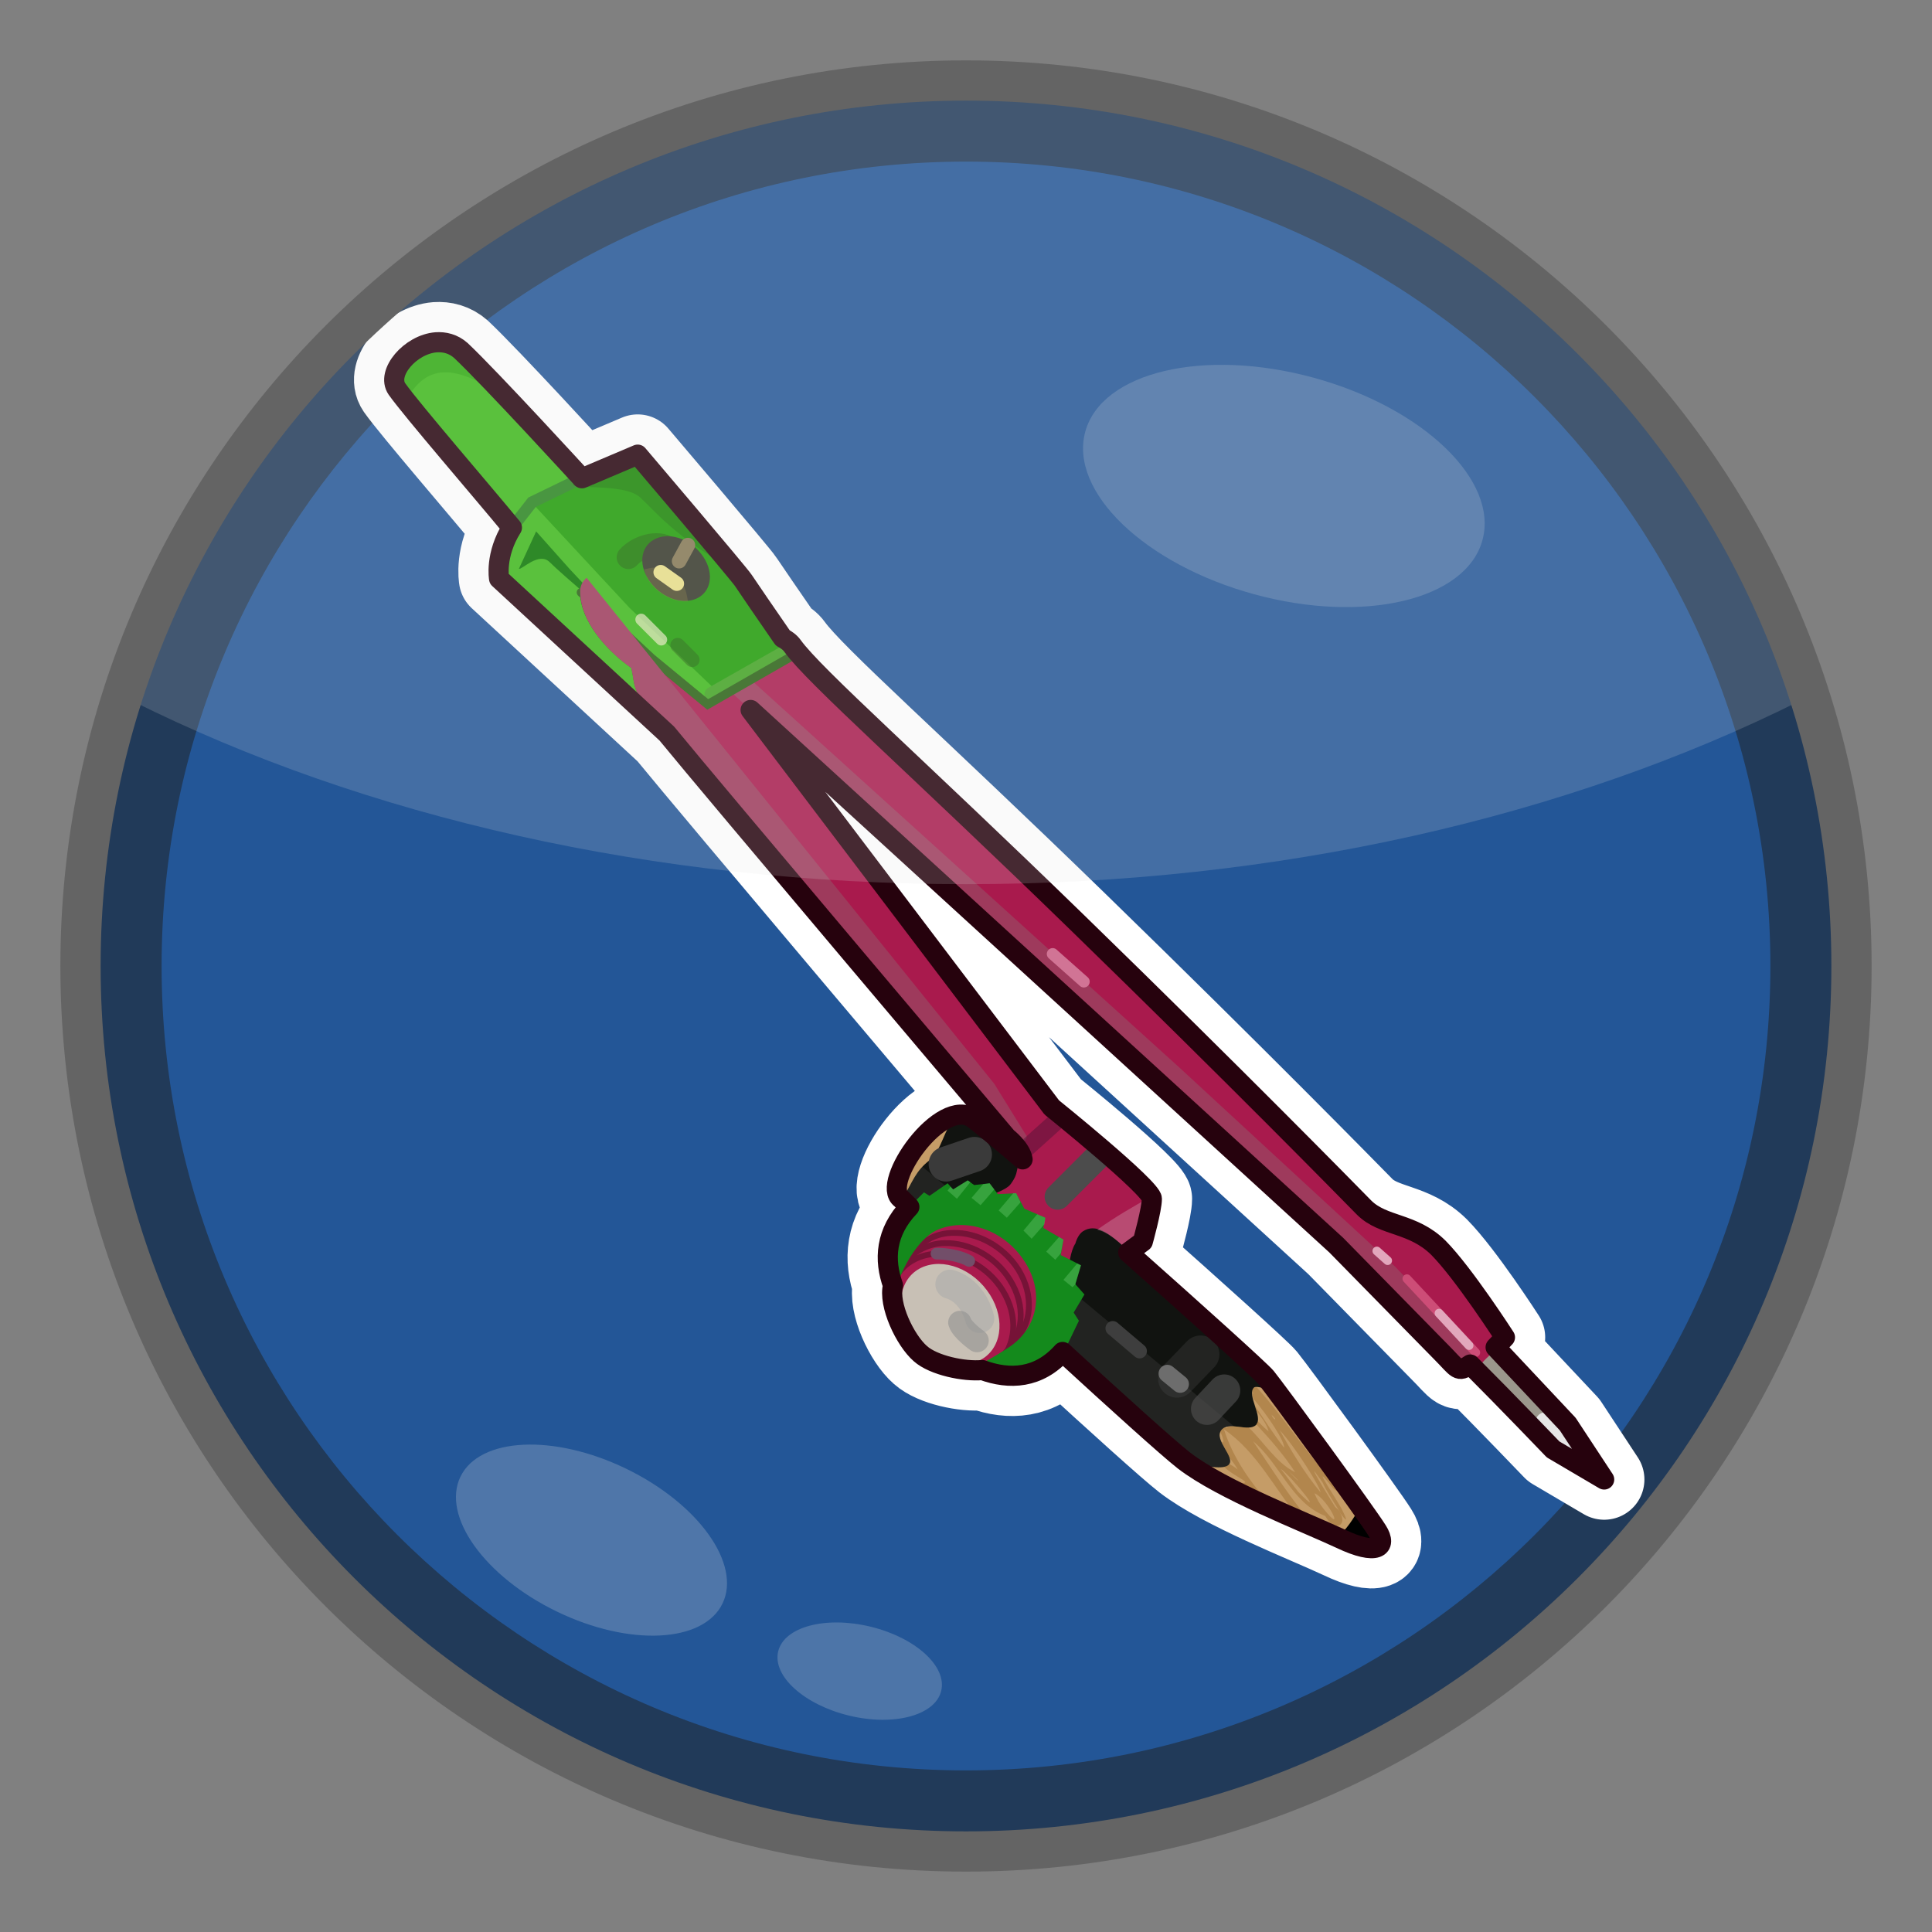<?xml version="1.0" encoding="UTF-8" standalone="no"?>
<!-- Created with Inkscape (http://www.inkscape.org/) -->
<svg
   xmlns:svg="http://www.w3.org/2000/svg"
   xmlns="http://www.w3.org/2000/svg"
   version="1.0"
   width="100%"
   height="100%"
   viewBox="0 0 48 48"
   id="svg2383">
  <rect x="0" y="0" width="48" height="48" fill="#808080" stroke="none"/>
  <defs
     id="defs2385" />
  <path
     d="M 45.689,24 C 45.689,35.979 35.979,45.689 24,45.689 C 12.021,45.689 2.311,35.979 2.311,24 C 2.311,12.021 12.021,2.311 24,2.311 C 35.979,2.311 45.689,12.021 45.689,24 L 45.689,24 z"
     id="path2393"
     style="fill:#213a59;fill-opacity:1;fill-rule:evenodd;stroke:none;stroke-width:2;stroke-linecap:butt;stroke-linejoin:miter;marker:none;marker-start:none;marker-mid:none;marker-end:none;stroke-miterlimit:4;stroke-dasharray:none;stroke-dashoffset:0;stroke-opacity:1;visibility:visible;display:inline;overflow:visible;enable-background:accumulate" />
  <path
     d="M 43.985,24 C 43.985,35.037 35.037,43.985 24,43.985 C 12.963,43.985 4.015,35.037 4.015,24 C 4.015,12.963 12.963,4.015 24,4.015 C 35.037,4.015 43.985,12.963 43.985,24 L 43.985,24 z"
     id="path3464"
     style="fill:#235697;fill-opacity:1;fill-rule:evenodd;stroke:none;stroke-width:2;stroke-linecap:butt;stroke-linejoin:miter;marker:none;marker-start:none;marker-mid:none;marker-end:none;stroke-miterlimit:4;stroke-dasharray:none;stroke-dashoffset:0;stroke-opacity:1;visibility:visible;display:inline;overflow:visible;enable-background:accumulate" />
  <g
     transform="matrix(0.725,0,0,0.725,7.281,5.655)"
     id="compass02"
     style="display:inline">
    <path
       d="M 4.9,3.93 C 4.02,4 3.18,4.98 3.56,5.53 C 4.07,6.25 6.48,9.04 7.5,10.28 C 6.91,11.22 7.06,12.03 7.06,12.03 L 12.81,17.34 C 14.26,19.12 24.46,31.18 24.46,31.18 C 24.46,31.18 24.94,31.55 25,31.93 C 24.23,31.27 23.54,30.7 23.31,30.53 C 22.21,29.73 20.11,32.77 20.84,33.28 C 20.85,33.29 21.02,33.46 21.12,33.56 C 20.3,34.42 20.24,35.37 20.56,36.25 C 20.39,36.9 20.97,38.13 21.5,38.59 C 21.95,38.99 23,39.21 23.62,39.15 C 24.55,39.49 25.55,39.45 26.37,38.53 C 28.21,40.22 29.98,41.82 30.53,42.25 C 31.84,43.26 34.66,44.35 35.9,44.93 C 37.14,45.52 37.52,45.23 37.15,44.65 C 36.79,44.07 33.7,39.84 33.34,39.4 C 33.16,39.18 30.94,37.18 28.62,35.12 L 29.12,34.75 C 29.12,34.75 29.43,33.64 29.43,33.28 C 29.43,32.91 26,30.15 26,30.15 L 15.68,16.53 L 35.75,34.87 C 35.75,34.87 38.76,37.94 39.34,38.53 C 39.92,39.11 39.9,39.26 40.34,38.96 C 41.58,40.2 43.18,41.87 43.18,41.87 L 44.93,42.9 L 43.68,41 L 41.21,38.37 L 41.53,38.03 C 41.53,38.03 40.12,35.84 39.25,34.96 C 38.37,34.09 37.37,34.24 36.71,33.59 C 36.06,32.93 32.41,29.2 26.87,23.81 C 21.33,18.42 17.86,15.37 17.12,14.34 C 17.02,14.2 16.89,14.12 16.78,14.06 C 16.33,13.41 15.54,12.26 15.43,12.09 C 15.29,11.87 11.81,7.78 11.81,7.78 L 9.9,8.59 C 9.9,8.59 6.76,5.16 5.75,4.21 C 5.49,3.98 5.19,3.91 4.9,3.93 z"
       id="path5290"
       style="fill:none;fill-rule:evenodd;stroke:#ffffff;stroke-width:2.758;stroke-linecap:butt;stroke-linejoin:round;stroke-miterlimit:4;stroke-dasharray:none;stroke-opacity:1;display:inline" />
    <path
       d="M 4.9,3.93 C 4.02,4 3.18,4.98 3.56,5.53 C 4.07,6.25 6.48,9.04 7.5,10.28 C 6.91,11.22 7.06,12.03 7.06,12.03 L 12.81,17.34 C 14.26,19.12 24.46,31.18 24.46,31.18 C 24.46,31.18 24.94,31.55 25,31.93 C 24.23,31.27 23.54,30.7 23.31,30.53 C 22.21,29.73 20.11,32.77 20.84,33.28 C 20.85,33.29 21.02,33.46 21.12,33.56 C 20.3,34.42 20.24,35.37 20.56,36.25 C 20.39,36.9 20.97,38.13 21.5,38.59 C 21.95,38.99 23,39.21 23.62,39.15 C 24.55,39.49 25.55,39.45 26.37,38.53 C 28.21,40.22 29.98,41.82 30.53,42.25 C 31.84,43.26 34.66,44.35 35.9,44.93 C 37.14,45.52 37.52,45.23 37.15,44.65 C 36.79,44.07 33.7,39.84 33.34,39.4 C 33.16,39.18 30.94,37.18 28.62,35.12 L 29.12,34.75 C 29.12,34.75 29.43,33.64 29.43,33.28 C 29.43,32.91 26,30.15 26,30.15 L 15.68,16.53 L 35.75,34.87 C 35.75,34.87 38.76,37.94 39.34,38.53 C 39.92,39.11 39.9,39.26 40.34,38.96 C 41.58,40.2 43.18,41.87 43.18,41.87 L 44.93,42.9 L 43.68,41 L 41.21,38.37 L 41.53,38.03 C 41.53,38.03 40.12,35.84 39.25,34.96 C 38.37,34.09 37.37,34.24 36.71,33.59 C 36.06,32.93 32.41,29.2 26.87,23.81 C 21.33,18.42 17.86,15.37 17.12,14.34 C 17.02,14.2 16.89,14.12 16.78,14.06 C 16.33,13.41 15.54,12.26 15.43,12.09 C 15.29,11.87 11.81,7.78 11.81,7.78 L 9.9,8.59 C 9.9,8.59 6.76,5.16 5.75,4.21 C 5.49,3.98 5.19,3.91 4.9,3.93 z"
       id="p3261"
       style="fill:#111310;fill-opacity:1;fill-rule:evenodd;stroke:none;display:inline" />
    <path
       d="M 21.12,31.81 C 20.73,32.43 20.54,33.07 20.84,33.28 C 20.85,33.29 21.02,33.46 21.12,33.56 C 20.3,34.42 20.24,35.37 20.56,36.25 C 20.39,36.9 20.97,38.13 21.5,38.59 C 21.95,38.99 23,39.21 23.62,39.15 C 24.55,39.49 25.55,39.45 26.37,38.53 C 28.21,40.22 29.98,41.82 30.53,42.25 C 30.96,42.58 31.57,42.92 32.21,43.25 L 33.53,42.15 L 21.12,31.81 z"
       id="p3513"
       style="fill:#3b3b3b;fill-opacity:0.42;fill-rule:evenodd;stroke:none" />
    <path
       d="M 14.34,15.29 L 35.76,34.88 C 35.76,34.88 38.74,37.94 39.33,38.53 C 39.91,39.11 39.91,39.25 40.35,38.96 C 41.58,40.2 43.19,41.88 43.19,41.88 L 44.93,42.9 L 43.7,41 L 41.22,38.38 L 41.51,38.02 C 41.51,38.02 40.13,35.83 39.25,34.96 C 38.38,34.08 37.36,34.23 36.7,33.57 C 36.05,32.92 32.41,29.2 26.87,23.81 C 21.34,18.42 17.86,15.38 17.11,14.35 C 16.16,13.03 14.42,15.36 14.34,15.29 z"
       id="p2465"
       style="fill:#a91a4d;fill-opacity:1;fill-rule:evenodd;stroke:none" />
    <path
       d="M 10.93,11.68 C 10.39,11.73 9.84,11.92 9.84,12.46 C 9.84,13.56 10.86,14.58 11.59,15.09 C 11.73,15.67 11.57,15.79 12.37,16.81 C 13.17,17.83 24.46,31.18 24.46,31.18 C 24.46,31.18 24.71,31.37 24.87,31.62 C 24.93,31.72 24.98,31.83 25,31.93 C 24.93,31.88 24.93,31.86 24.87,31.81 C 24.86,31.99 24.84,32.22 24.78,32.43 C 24.74,32.56 24.67,32.67 24.59,32.78 C 24.28,33.21 21.99,33.65 21.99,33.65 L 20.56,36.34 C 20.45,37.01 20.99,38.15 21.5,38.59 C 21.95,38.99 23,39.21 23.62,39.15 C 25.21,38.39 25.8,37.61 26.14,37.23 C 26.63,36.68 26.46,35.35 26.81,34.81 C 26.86,34.63 26.95,34.48 27.06,34.4 C 27.5,34.11 27.96,34.43 28.65,35.09 L 28.9,34.9 L 29.12,34.75 C 29.12,34.75 29.43,33.64 29.43,33.28 C 29.43,33.23 29.36,33.16 29.28,33.06 C 29.2,32.97 29.08,32.83 28.96,32.71 C 28.94,32.69 28.89,32.67 28.87,32.65 C 28.56,32.35 28.19,31.97 27.78,31.62 C 27.75,31.6 27.74,31.61 27.71,31.59 C 26.95,30.93 26.34,30.43 26.18,30.31 C 26.16,30.29 26,30.15 26,30.15 L 12.03,11.71 C 12.03,11.71 11.48,11.64 10.93,11.68 z"
       id="p2469"
       style="fill:#a91a4d;fill-opacity:1;fill-rule:evenodd;stroke:none" />
    <path
       d="M 14.9,14.78 C 14.62,15.04 14.42,15.26 14.37,15.28 L 14.75,15.68 L 35.75,34.87 C 35.75,34.87 38.76,37.94 39.34,38.53 C 39.92,39.11 39.9,39.26 40.34,38.96 C 40.37,38.99 40.37,39 40.4,39.03 L 40.59,38.56 L 37.78,35.62 L 30.37,28.78 L 14.9,14.78 z"
       id="p3442"
       style="fill:#9e3a5c;fill-opacity:1;fill-rule:evenodd;stroke:none" />
    <path
       d="M 4.9,3.93 C 4.02,4 3.18,4.98 3.56,5.53 C 4.07,6.25 6.48,9.04 7.5,10.28 C 6.91,11.22 7.06,12.03 7.06,12.03 L 8.84,13.68 L 12.81,17.34 C 12.76,17.27 12.4,16.84 12.37,16.81 C 11.57,15.79 11.73,15.67 11.59,15.09 C 10.9,14.61 9.95,13.67 9.84,12.65 L 11.06,13.68 L 14.21,16.34 L 15.15,15.81 L 17.18,14.65 C 17.18,14.65 15.58,12.31 15.43,12.09 C 15.29,11.87 11.81,7.78 11.81,7.78 L 9.9,8.59 C 9.9,8.59 9.13,7.72 8.21,6.75 C 7.3,5.77 6.25,4.69 5.75,4.21 C 5.49,3.98 5.19,3.91 4.9,3.93 z"
       id="p2473"
       style="fill:#1e9d06;fill-opacity:1;fill-rule:evenodd;stroke:none;display:inline" />
    <path
       d="M 4.9,3.93 C 4.02,4 3.18,4.98 3.56,5.53 C 4.07,6.25 6.48,9.04 7.5,10.28 C 6.91,11.22 7.06,12.03 7.06,12.03 L 8.84,13.68 L 12.81,17.34 C 12.76,17.27 12.4,16.84 12.37,16.81 C 11.57,15.79 11.73,15.67 11.59,15.09 C 10.9,14.61 9.95,13.67 9.84,12.65 L 11.06,13.68 L 14.21,16.34 L 14.71,16.06 L 11.53,13.03 L 8.25,9.5 C 8.25,9.5 8.97,9.04 9.87,8.56 C 9.84,8.53 9.11,7.7 8.21,6.75 C 7.3,5.77 6.25,4.69 5.75,4.21 C 5.49,3.98 5.19,3.91 4.9,3.93 z"
       id="p3393"
       style="fill:#3eba1a;fill-opacity:1;fill-rule:evenodd;stroke:none;display:inline" />
    <path
       d="M 7.51,10.28 L 8.19,9.41 L 9.88,8.59"
       id="p3396"
       style="fill:none;fill-rule:evenodd;stroke:#29861f;stroke-width:0.4;stroke-linecap:butt;stroke-linejoin:miter;stroke-miterlimit:4;stroke-dasharray:none;stroke-opacity:1;display:inline" />
    <path
       d="M 7.74,11.69 L 7.74,11.69 L 8.33,10.41 L 9.47,11.69 L 11.34,13.69 C 11.34,13.69 9.15,11.83 8.79,11.46 C 8.42,11.1 7.83,11.74 7.74,11.69 z"
       id="p3399"
       style="fill:#097701;fill-opacity:1;fill-rule:evenodd;stroke:none;display:inline" />
    <path
       d="M 4.9,3.93 C 4.02,4 3.18,4.98 3.56,5.53 C 3.6,5.59 3.79,5.84 3.87,5.93 C 4.59,4.62 5.63,4.59 7.65,6.12 C 6.91,5.34 6.15,4.59 5.75,4.21 C 5.49,3.98 5.19,3.91 4.9,3.93 z"
       id="p3402"
       style="fill:#1d9a05;fill-opacity:0.44;fill-rule:evenodd;stroke:none;display:inline" />
    <path
       d="M 11.81,7.78 L 9.9,8.59 C 9.84,8.63 9.8,8.67 9.71,8.71 C 9.08,9.05 11.31,8.69 11.9,9.25 C 12.38,9.69 13.1,10.62 15.18,11.78 C 14.64,11.1 11.81,7.78 11.81,7.78 z"
       id="p3411"
       style="fill:#136403;fill-opacity:0.41;fill-rule:evenodd;stroke:none;display:inline" />
    <path
       d="M 11.49,11.3 C 11.79,10.96 12.47,10.71 12.89,11"
       id="p3413"
       style="fill:none;fill-rule:evenodd;stroke:#1c5f06;stroke-width:0.8;stroke-linecap:round;stroke-linejoin:miter;stroke-miterlimit:4;stroke-dasharray:none;stroke-opacity:0.53;display:inline" />
    <path
       d="M 14,11.2 C 14.42,11.75 14.37,12.41 13.89,12.68 C 13.41,12.95 12.68,12.72 12.26,12.17 C 11.83,11.62 11.88,10.96 12.37,10.69 C 12.85,10.42 13.58,10.64 14,11.2 z"
       id="p3420"
       style="fill:#35372a;fill-opacity:1;fill-rule:evenodd;stroke:none;marker:none;visibility:visible;display:inline;overflow:visible;enable-background:accumulate" />
    <path
       d="M 13.53,10.88 L 13.23,11.43"
       id="p3423"
       style="fill:none;fill-rule:evenodd;stroke:#857853;stroke-width:0.5;stroke-linecap:round;stroke-linejoin:miter;stroke-miterlimit:4;stroke-dasharray:none;stroke-opacity:1" />
    <path
       d="M 12.4,11.65 C 12.28,11.65 12.15,11.69 12.03,11.71 C 12.07,11.87 12.13,12.03 12.25,12.18 C 12.57,12.61 13.09,12.84 13.53,12.81 C 13.43,11.98 12.97,11.65 12.4,11.65 z"
       id="p3425"
       style="fill:#9a883d;fill-opacity:0.26;fill-rule:evenodd;stroke:none" />
    <path
       d="M 12.6,11.81 L 13.15,12.2"
       id="p3430"
       style="fill:none;fill-rule:evenodd;stroke:#e9df89;stroke-width:0.5;stroke-linecap:round;stroke-linejoin:miter;stroke-miterlimit:4;stroke-dasharray:none;stroke-opacity:1" />
    <path
       d="M 13.18,14.31 L 13.68,14.81"
       id="p3432"
       style="fill:none;fill-opacity:1;fill-rule:evenodd;stroke:#1c5f06;stroke-width:0.5;stroke-linecap:round;stroke-linejoin:miter;marker:none;stroke-miterlimit:4;stroke-dasharray:none;stroke-dashoffset:0;stroke-opacity:0.53;visibility:visible;display:inline;overflow:visible;enable-background:accumulate" />
    <path
       d="M 11.93,13.43 L 12.62,14.12"
       id="p3436"
       style="fill:none;fill-rule:evenodd;stroke:#eaeac1;stroke-width:0.4;stroke-linecap:round;stroke-linejoin:miter;stroke-miterlimit:4;stroke-dasharray:none;stroke-opacity:0.69" />
    <path
       d="M 14.35,15.99 L 17.01,14.48"
       id="p3440"
       style="fill:none;fill-rule:evenodd;stroke:#41a422;stroke-width:0.5;stroke-linecap:round;stroke-linejoin:miter;stroke-miterlimit:4;stroke-dasharray:none;stroke-opacity:1" />
    <path
       d="M 9.87,12.5 L 12.28,14.75 L 14.21,16.34 L 17.21,14.62"
       id="p3438"
       style="fill:none;fill-rule:evenodd;stroke:#296213;stroke-width:0.3;stroke-linecap:round;stroke-linejoin:miter;stroke-miterlimit:4;stroke-dasharray:none;stroke-opacity:1" />
    <path
       d="M 26.03,24.89 L 27.1,25.84"
       id="p3450"
       style="fill:none;fill-opacity:1;fill-rule:evenodd;stroke:#d17495;stroke-width:0.4;stroke-linecap:round;stroke-linejoin:miter;stroke-miterlimit:4;stroke-dasharray:none;stroke-opacity:1" />
    <path
       d="M 38.17,36.02 L 40.53,38.55"
       id="p3452"
       style="fill:none;fill-opacity:1;fill-rule:evenodd;stroke:#cd4d77;stroke-width:0.3;stroke-linecap:round;stroke-linejoin:miter;marker:none;stroke-miterlimit:4;stroke-dasharray:none;stroke-dashoffset:0;stroke-opacity:1;visibility:visible;display:inline;overflow:visible;enable-background:accumulate" />
    <path
       d="M 37.51,35.4 L 37.14,35.07"
       id="p3454"
       style="fill:none;fill-opacity:1;fill-rule:evenodd;stroke:#e2a7bc;stroke-width:0.3;stroke-linecap:round;stroke-linejoin:miter;marker:none;stroke-miterlimit:4;stroke-dasharray:none;stroke-dashoffset:0;stroke-opacity:1;visibility:visible;display:inline;overflow:visible;enable-background:accumulate" />
    <path
       d="M 39.27,37.2 L 40.3,38.31"
       id="p3456"
       style="fill:none;fill-opacity:1;fill-rule:evenodd;stroke:#e2a7bc;stroke-width:0.3;stroke-linecap:round;stroke-linejoin:miter;marker:none;stroke-miterlimit:4;stroke-dasharray:none;stroke-dashoffset:0;stroke-opacity:1;visibility:visible;display:inline;overflow:visible;enable-background:accumulate" />
    <path
       d="M 41.28,38.43 C 41.02,38.6 40.78,38.85 40.53,39.15 C 41.72,40.35 43.18,41.87 43.18,41.87 L 44.93,42.9 L 43.68,41 L 41.28,38.43 z"
       id="p3458"
       style="fill:#9b978c;fill-opacity:1;fill-rule:evenodd;stroke:none" />
    <path
       d="M 42.92,40.94 L 43.67,41.64"
       id="p3463"
       style="fill:none;fill-rule:evenodd;stroke:#e6e6e6;stroke-width:0.69;stroke-linecap:round;stroke-linejoin:miter;stroke-miterlimit:4;stroke-dasharray:none;stroke-opacity:1" />
    <path
       d="M 10.06,12 C 9.93,12.11 9.84,12.26 9.84,12.46 C 9.84,13.56 10.86,14.58 11.59,15.09 C 11.73,15.67 11.57,15.79 12.37,16.81 C 13.17,17.83 24.46,31.18 24.46,31.18 C 24.46,31.18 24.71,31.37 24.87,31.62 C 24.89,31.65 24.89,31.68 24.9,31.71 L 25.15,31.15 L 24.03,29.34 L 10.06,12 z"
       id="p3465"
       style="fill:#9e3a5c;fill-opacity:1;fill-rule:evenodd;stroke:none;marker:none;visibility:visible;display:inline;overflow:visible;enable-background:accumulate" />
    <path
       d="M 32.93,39.75 C 32.67,40.01 33.26,40.76 33,41.03 C 32.73,41.29 32.07,40.88 31.81,41.21 C 31.54,41.55 32.32,42.14 32.06,42.4 C 31.9,42.56 31.29,42.48 30.53,42.25 C 31.84,43.26 34.66,44.35 35.9,44.93 C 37.14,45.52 37.52,45.23 37.15,44.65 C 36.83,44.13 34.53,40.96 33.75,39.93 C 33.32,39.78 33,39.68 32.93,39.75 z"
       id="p3486"
       style="fill:#c59c67;fill-opacity:1;fill-rule:evenodd;stroke:none;display:inline" />
    <path
       d="M 36.56,43.84 C 36.34,44.26 36.09,44.61 35.81,44.87 C 35.83,44.88 35.88,44.92 35.9,44.93 C 37.14,45.52 37.52,45.23 37.15,44.65 C 37.09,44.55 36.74,44.1 36.56,43.84 z"
       id="p3492"
       style="fill:#000000;fill-opacity:1;fill-rule:evenodd;stroke:none" />
    <path
       d="M 32.93,39.75 C 32.91,39.77 32.88,39.8 32.87,39.84 C 32.87,39.85 32.87,39.86 32.87,39.87 C 32.91,39.96 32.94,40.01 32.87,39.93 C 32.87,39.99 32.89,40.05 32.9,40.12 C 33.43,40.74 34,41.62 33.96,41.81 C 33.6,41.35 33.29,40.86 32.96,40.37 C 32.98,40.42 32.98,40.48 33,40.53 C 33.2,40.78 33.38,41.04 33.43,41.25 C 33.35,41.19 33.21,41.06 33.06,40.9 C 33.05,40.94 33.02,40.97 33,41 C 33.48,41.52 33.95,42.05 34.34,42.65 C 33.71,42.35 33.26,41.61 32.75,41.12 C 32.53,41.13 32.24,41.05 32.03,41.09 C 32.01,41.14 31.98,41.15 31.93,41.12 C 31.92,41.11 31.91,41.13 31.9,41.12 C 31.87,41.14 31.84,41.18 31.81,41.21 C 31.8,41.23 31.78,41.23 31.78,41.25 C 31.78,41.25 31.77,41.27 31.78,41.28 C 31.89,41.49 31.92,41.72 31.81,41.59 C 31.88,41.76 31.99,41.93 32.06,42.09 C 32.07,42.11 32.08,42.13 32.09,42.15 C 32.22,42.32 32.34,42.48 32.37,42.56 C 32.3,42.49 32.19,42.43 32.09,42.37 C 32.08,42.38 32.07,42.39 32.06,42.4 C 32.02,42.43 31.97,42.45 31.9,42.46 C 32.25,42.82 33.08,43.09 32.31,43 C 32.3,43.09 32.32,43.22 32.37,43.34 C 32.43,43.37 32.5,43.37 32.56,43.4 C 32.51,42.96 32.79,43.27 33.12,43.68 C 33.32,43.78 33.45,43.84 33.65,43.93 C 33.62,43.89 33.55,43.84 33.53,43.81 C 32.84,43.05 32.21,42.17 31.9,41.18 C 33.06,41.97 33.67,43.29 34.56,44.34 C 34.62,44.37 34.68,44.38 34.75,44.4 C 34.76,44.41 34.76,44.43 34.78,44.43 C 34.86,44.47 34.95,44.49 35.03,44.53 C 34.22,43.63 33.56,42.57 32.9,41.59 C 33.82,42.35 34.2,43.69 35.37,44.15 C 35.71,44.74 36.15,44.45 35.87,44.03 C 36.07,44.31 36.2,44.43 35.93,43.9 C 35.65,43.4 34.8,42.15 35.65,43.21 C 36.6,43.94 35.28,42.25 35.06,41.9 C 34.61,41.25 34.19,40.59 33.75,39.93 C 33.73,39.93 33.72,39.94 33.71,39.93 C 33.62,39.9 33.57,39.86 33.5,39.84 C 33.94,40.5 34.45,41.13 34.87,41.81 C 35.22,42.32 36.33,43.86 35.34,42.65 C 34.53,41.71 33.86,40.66 33.03,39.75 C 33,39.75 32.94,39.73 32.93,39.75 z M 33.53,40.68 C 33.78,40.9 33.6,40.89 33.53,40.68 z M 33.81,41.21 C 34.32,41.75 35.2,43.15 35.21,43.34 C 34.67,42.69 34.22,41.95 33.81,41.21 z M 30.93,42.34 C 31.04,42.47 31.14,42.59 31.25,42.71 C 31.32,42.76 31.39,42.83 31.46,42.87 C 31.33,42.71 31.19,42.54 31.06,42.37 C 31.02,42.36 30.98,42.35 30.93,42.34 z M 33.84,42.53 C 34.23,42.8 35.46,44.35 34.46,43.34 C 34.24,43.07 34.06,42.8 33.84,42.53 z M 34.12,42.62 C 34.28,42.77 34.42,42.9 34.46,42.96 C 34.42,42.93 34.32,42.84 34.12,42.62 z M 35,42.62 C 35.01,42.62 35.08,42.73 35.28,43 C 35.36,43.2 35.66,43.68 35.87,44 C 35.83,43.94 35.78,43.9 35.71,43.84 C 35.53,43.55 34.95,42.62 35,42.62 z M 35,43.37 C 35.48,43.58 36.09,44.88 35.31,43.9 C 35.18,43.74 35.08,43.56 35,43.37 z"
       id="p3497"
       style="fill:#875616;fill-opacity:0.31;fill-rule:evenodd;stroke:none" />
    <path
       d="M 28.09,37.72 L 29.01,38.5"
       id="p3518"
       style="fill:none;fill-rule:evenodd;stroke:#3e3e3e;stroke-width:0.5;stroke-linecap:round;stroke-linejoin:miter;stroke-miterlimit:4;stroke-dasharray:none;stroke-opacity:1" />
    <path
       d="M 30.29,39.45 L 31.1,38.61"
       id="p3526"
       style="fill:none;fill-rule:evenodd;stroke:#494949;stroke-width:1.29;stroke-linecap:round;stroke-linejoin:miter;stroke-miterlimit:4;stroke-dasharray:none;stroke-opacity:0.32" />
    <path
       d="M 29.96,39.27 L 30.4,39.63"
       id="p3520"
       style="fill:none;fill-rule:evenodd;stroke:#6d6d6d;stroke-width:0.6;stroke-linecap:round;stroke-linejoin:miter;stroke-miterlimit:4;stroke-dasharray:none;stroke-opacity:1" />
    <path
       d="M 31.32,40.48 L 31.91,39.85"
       id="p3522"
       style="fill:none;fill-rule:evenodd;stroke:#4c4c4c;stroke-width:1.1;stroke-linecap:round;stroke-linejoin:miter;stroke-miterlimit:4;stroke-dasharray:none;stroke-opacity:0.69" />
    <path
       d="M 22.62,30.43 C 21.53,30.77 20.25,32.86 20.84,33.28 C 20.84,33.28 20.87,33.3 20.87,33.31 C 21.26,32.64 21.33,32.34 21.81,31.96 C 22.22,31.64 22.31,30.89 22.71,30.43 C 22.68,30.44 22.65,30.42 22.62,30.43 z"
       id="p3528"
       style="fill:#c59c67;fill-opacity:1;fill-rule:evenodd;stroke:none" />
    <path
       d="M 22.38,32.09 L 23.35,31.76"
       id="p3533"
       style="fill:none;fill-rule:evenodd;stroke:#3a3a3a;stroke-width:1.2;stroke-linecap:round;stroke-linejoin:miter;stroke-miterlimit:4;stroke-dasharray:none;stroke-opacity:1" />
    <path
       d="M 23.78,36.42 C 24.4,37.25 24.34,38.3 23.65,38.75 C 22.95,39.2 21.88,38.89 21.26,38.05 C 20.64,37.22 20.7,36.17 21.39,35.72 C 22.09,35.27 23.16,35.58 23.78,36.42 L 23.78,36.42 z"
       id="p3537"
       style="fill:#c8c0b5;fill-opacity:1;fill-rule:evenodd;stroke:none;marker:none;visibility:visible;display:inline;overflow:visible;enable-background:accumulate" />
    <path
       d="M 24.41,38.55 C 25.03,37.96 25.13,36.95 24.56,36.05 C 24.06,35.25 23.16,34.78 22.34,34.8 C 22.07,34.8 21.8,34.87 21.56,34.99 C 21.24,35.14 21.03,35.38 20.87,35.67"
       id="p3547"
       style="fill:none;fill-opacity:1;fill-rule:evenodd;stroke:#761337;stroke-width:0.2;stroke-linecap:round;stroke-linejoin:miter;marker:none;stroke-miterlimit:4;stroke-dasharray:none;stroke-dashoffset:0;stroke-opacity:1;visibility:visible;display:inline;overflow:visible;enable-background:accumulate" />
    <path
       d="M 24.69,38.2 C 25.31,37.61 25.41,36.6 24.85,35.7 C 24.34,34.9 23.44,34.43 22.63,34.45 C 22.35,34.45 22.09,34.51 21.85,34.63 C 21.52,34.79 21.31,35.03 21.16,35.32"
       id="p3553"
       style="fill:none;fill-opacity:1;fill-rule:evenodd;stroke:#761337;stroke-width:0.2;stroke-linecap:round;stroke-linejoin:miter;marker:none;stroke-miterlimit:4;stroke-dasharray:none;stroke-dashoffset:0;stroke-opacity:1;visibility:visible;display:inline;overflow:visible;enable-background:accumulate" />
    <path
       d="M 24.15,38.91 C 24.78,38.32 24.87,37.31 24.31,36.41 C 23.81,35.61 22.91,35.14 22.09,35.16 C 21.82,35.17 21.55,35.23 21.31,35.35 C 20.99,35.51 20.78,35.74 20.62,36.04"
       id="p3555"
       style="fill:none;fill-opacity:1;fill-rule:evenodd;stroke:#761337;stroke-width:0.2;stroke-linecap:round;stroke-linejoin:miter;marker:none;stroke-miterlimit:4;stroke-dasharray:none;stroke-dashoffset:0;stroke-opacity:1;visibility:visible;display:inline;overflow:visible;enable-background:accumulate" />
    <path
       d="M 23.12,32.65 L 22.62,32.96 L 22.43,32.75 L 21.81,33.18 L 21.62,33.06 L 21.12,33.56 L 21.06,33.62 C 20.29,34.46 20.25,35.39 20.56,36.25 C 20.52,36.39 20.53,36.57 20.56,36.75 C 20.75,35.77 21.4,34.68 22.03,34.37 C 22.28,34.25 22.56,34.19 22.84,34.18 C 23.69,34.16 24.57,34.63 25.09,35.46 C 25.78,36.57 25.47,37.75 24.53,38.37 C 23.94,38.76 23.48,39 23.09,39.15 C 23.28,39.17 23.47,39.17 23.62,39.15 C 24.55,39.49 25.55,39.45 26.37,38.53 C 26.38,38.54 26.39,38.55 26.4,38.56 L 26.93,37.46 L 26.75,37.18 L 27.12,36.56 L 26.81,36.21 L 27,35.56 L 26.31,35.21 L 26.4,34.68 L 25.71,34.28 L 25.78,33.93 L 25.06,33.62 L 24.78,33.09 L 24.15,33.12 L 23.87,32.75 L 23.34,32.81 L 23.12,32.65 z"
       id="p3535"
       style="fill:#148a1c;fill-opacity:1;fill-rule:evenodd;stroke:none;display:inline" />
    <path
       d="M 22.05,35.16 C 22.44,35.16 22.89,35.25 23.17,35.41"
       id="p3557"
       style="fill:none;fill-rule:evenodd;stroke:#724e69;stroke-width:0.4;stroke-linecap:round;stroke-linejoin:miter;stroke-miterlimit:4;stroke-dasharray:none;stroke-opacity:1" />
    <path
       d="M 22.51,36.21 C 22.51,36.21 23.26,36.37 23.53,37.38"
       id="p3559"
       style="fill:none;fill-rule:evenodd;stroke:#a9a9a9;stroke-width:1px;stroke-linecap:round;stroke-linejoin:miter;stroke-opacity:0.55" />
    <path
       d="M 22.85,37.52 C 22.94,37.79 23.44,38.14 23.44,38.14"
       id="p3561"
       style="fill:none;fill-rule:evenodd;stroke:#8f8f8f;stroke-width:0.8;stroke-linecap:round;stroke-linejoin:miter;stroke-miterlimit:4;stroke-dasharray:none;stroke-opacity:0.57" />
    <path
       d="M 29.4,33.21 C 28.8,33.54 28.16,33.91 27.56,34.34 C 27.87,34.41 28.21,34.66 28.65,35.09 L 28.9,34.9 L 29.12,34.75 C 29.12,34.75 29.43,33.64 29.43,33.28 C 29.43,33.26 29.41,33.23 29.4,33.21 z"
       id="p3568"
       style="fill:#cd8fa5;fill-opacity:0.42;fill-rule:evenodd;stroke:none;display:inline" />
    <path
       d="M 23.12,32.65 L 22.62,32.96 L 22.53,32.87 L 22.43,33 L 22.75,33.28 L 23.21,32.71 L 23.12,32.65 z M 23.87,32.75 L 23.65,32.78 L 23.25,33.25 L 23.56,33.5 L 24.03,32.96 L 23.87,32.75 z M 24.68,33.09 L 24.18,33.68 L 24.46,33.93 L 24.93,33.4 L 24.78,33.09 L 24.68,33.09 z M 25.5,33.81 L 25.03,34.37 L 25.31,34.65 L 25.75,34.15 L 25.78,33.93 L 25.5,33.81 z M 26.25,34.59 L 25.81,35.09 L 26.12,35.37 L 26.31,35.15 L 26.4,34.68 L 26.25,34.59 z M 26.87,35.5 L 26.4,36.06 L 26.71,36.31 L 26.81,36.21 L 26.81,36.18 L 27,35.56 L 26.87,35.5 z"
       id="p3571"
       style="fill:#7ad080;fill-opacity:0.35;fill-rule:evenodd;stroke:none" />
    <path
       d="M 27.57,31.84 L 26.2,33.21"
       id="p3484"
       style="fill:none;fill-rule:evenodd;stroke:#4c4c4c;stroke-width:0.89;stroke-linecap:round;stroke-linejoin:miter;stroke-miterlimit:4;stroke-dasharray:none;stroke-opacity:1" />
    <path
       d="M 24.95,31.71 L 26.26,30.53"
       id="p3482"
       style="fill:none;fill-rule:evenodd;stroke:#4d1336;stroke-width:0.6;stroke-linecap:butt;stroke-linejoin:miter;stroke-miterlimit:4;stroke-dasharray:none;stroke-opacity:0.46" />
    <path
       d="M 4.9,3.93 C 4.02,4 3.18,4.98 3.56,5.53 C 4.07,6.25 6.48,9.04 7.5,10.28 C 6.91,11.22 7.06,12.03 7.06,12.03 L 12.81,17.34 C 14.26,19.12 24.46,31.18 24.46,31.18 C 24.46,31.18 24.94,31.55 25,31.93 C 24.23,31.27 23.54,30.7 23.31,30.53 C 22.21,29.73 20.11,32.77 20.84,33.28 C 20.85,33.29 21.02,33.46 21.12,33.56 C 20.3,34.42 20.24,35.37 20.56,36.25 C 20.39,36.9 20.97,38.13 21.5,38.59 C 21.95,38.99 23,39.21 23.62,39.15 C 24.55,39.49 25.55,39.45 26.37,38.53 C 28.21,40.22 29.98,41.82 30.53,42.25 C 31.84,43.26 34.66,44.35 35.9,44.93 C 37.14,45.52 37.52,45.23 37.15,44.65 C 36.79,44.07 33.7,39.84 33.34,39.4 C 33.16,39.18 30.94,37.18 28.62,35.12 L 29.12,34.75 C 29.12,34.75 29.43,33.64 29.43,33.28 C 29.43,32.91 26,30.15 26,30.15 L 15.68,16.53 L 35.75,34.87 C 35.75,34.87 38.76,37.94 39.34,38.53 C 39.92,39.11 39.9,39.26 40.34,38.96 C 41.58,40.2 43.18,41.87 43.18,41.87 L 44.93,42.9 L 43.68,41 L 41.21,38.37 L 41.53,38.03 C 41.53,38.03 40.12,35.84 39.25,34.96 C 38.37,34.09 37.37,34.24 36.71,33.59 C 36.06,32.93 32.41,29.2 26.87,23.81 C 21.33,18.42 17.86,15.37 17.12,14.34 C 17.02,14.2 16.89,14.12 16.78,14.06 C 16.33,13.41 15.54,12.26 15.43,12.09 C 15.29,11.87 11.81,7.78 11.81,7.78 L 9.9,8.59 C 9.9,8.59 6.76,5.16 5.75,4.21 C 5.49,3.98 5.19,3.91 4.9,3.93 z"
       id="stroke01"
       style="fill:none;fill-rule:evenodd;stroke:#26020d;stroke-width:0.69;stroke-linecap:butt;stroke-linejoin:round;stroke-miterlimit:4;stroke-dasharray:none;stroke-opacity:1;display:inline" />
  </g>
  <g
     id="g2389">
    <path
       d="M 24,2.311 C 14.315,2.311 6.096,8.661 3.313,17.428 C 9.029,20.277 16.21,21.967 24,21.967 C 31.79,21.967 38.971,20.277 44.687,17.428 C 41.904,8.661 33.685,2.311 24,2.311 z"
       id="path3451"
       style="fill:#e6e6e6;fill-opacity:0.173;fill-rule:evenodd;stroke:none;stroke-width:2;stroke-linecap:butt;stroke-linejoin:miter;marker:none;marker-start:none;marker-mid:none;marker-end:none;stroke-miterlimit:4;stroke-dasharray:none;stroke-dashoffset:0;stroke-opacity:1;visibility:visible;display:inline;overflow:visible;enable-background:accumulate" />
    <path
       d="M 36.831,13.42 C 36.425,14.906 33.887,15.508 31.163,14.765 C 28.438,14.021 26.558,12.213 26.963,10.727 C 27.369,9.241 29.907,8.639 32.632,9.383 C 35.356,10.126 37.236,11.934 36.831,13.42 L 36.831,13.42 z"
       id="path3456"
       style="fill:#e6e6e6;fill-opacity:0.182;fill-rule:evenodd;stroke:none;stroke-width:2;stroke-linecap:butt;stroke-linejoin:miter;marker:none;marker-start:none;marker-mid:none;marker-end:none;stroke-miterlimit:4;stroke-dasharray:none;stroke-dashoffset:0;stroke-opacity:1;visibility:visible;display:inline;overflow:visible;enable-background:accumulate" />
    <path
       d="M 17.95,39.84 C 17.475,40.82 15.633,40.91 13.836,40.039 C 12.038,39.169 10.966,37.669 11.44,36.688 C 11.915,35.708 13.757,35.618 15.555,36.489 C 17.352,37.359 18.425,38.859 17.95,39.84 L 17.95,39.84 z"
       id="path3458"
       style="fill:#e6e6e6;fill-opacity:0.227;fill-rule:evenodd;stroke:none;stroke-width:2;stroke-linecap:butt;stroke-linejoin:miter;marker:none;marker-start:none;marker-mid:none;marker-end:none;stroke-miterlimit:4;stroke-dasharray:none;stroke-dashoffset:0;stroke-opacity:1;visibility:visible;display:inline;overflow:visible;enable-background:accumulate" />
    <path
       d="M 23.384,42.01 C 23.236,42.62 22.209,42.894 21.091,42.623 C 19.973,42.351 19.186,41.637 19.334,41.027 C 19.482,40.417 20.509,40.143 21.627,40.414 C 22.745,40.685 23.532,41.4 23.384,42.01 L 23.384,42.01 z"
       id="path3460"
       style="fill:#e6e6e6;fill-opacity:0.214;fill-rule:evenodd;stroke:none;stroke-width:2;stroke-linecap:butt;stroke-linejoin:miter;marker:none;marker-start:none;marker-mid:none;marker-end:none;stroke-miterlimit:4;stroke-dasharray:none;stroke-dashoffset:0;stroke-opacity:1;visibility:visible;display:inline;overflow:visible;enable-background:accumulate" />
    <path
       d="M 46,24 C 46,36.15 36.15,46 24,46 C 11.85,46 2,36.15 2,24 C 2,11.85 11.85,2 24,2 C 36.15,2 46,11.85 46,24 L 46,24 z"
       id="path2400"
       style="opacity:1;fill:none;fill-opacity:1;fill-rule:evenodd;stroke:#646464;stroke-width:1;stroke-linecap:butt;stroke-linejoin:miter;marker:none;marker-start:none;marker-mid:none;marker-end:none;stroke-miterlimit:4;stroke-dasharray:none;stroke-dashoffset:0;stroke-opacity:1;visibility:visible;display:inline;overflow:visible;enable-background:accumulate" />
  </g>
</svg>
